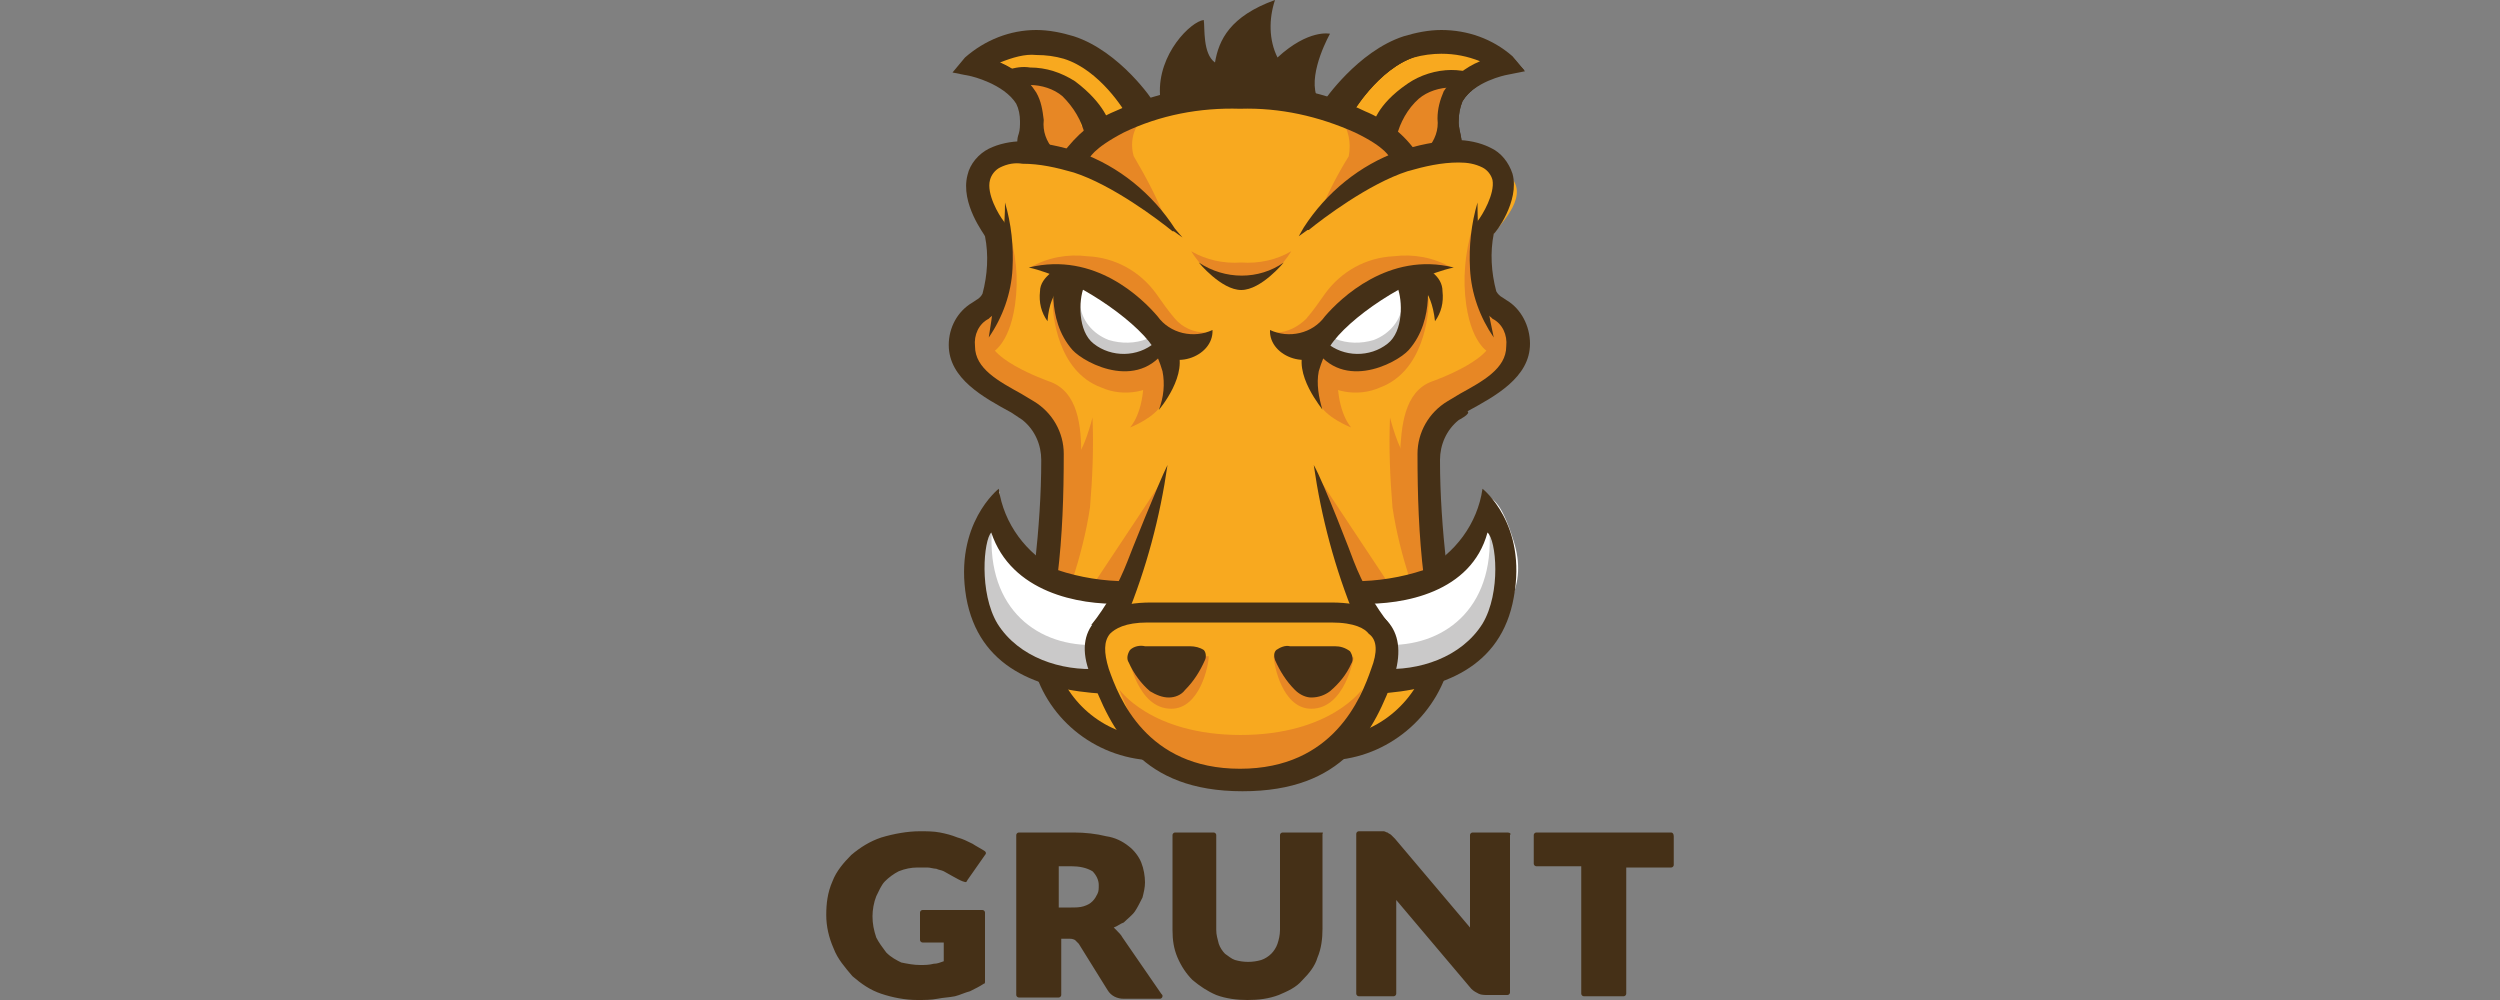 <?xml version="1.0" encoding="utf-8"?>
<!-- Generator: Adobe Illustrator 20.0.0, SVG Export Plug-In . SVG Version: 6.00 Build 0)  -->
<svg version="1.1" id="Calque_1" xmlns="http://www.w3.org/2000/svg" xmlns:xlink="http://www.w3.org/1999/xlink" x="0px" y="0px"
	 viewBox="0 0 200 80" style="enable-background:new 0 0 200 80;" xml:space="preserve">
<rect x="0" y="0" width="200" height="80" fill="#808080" stroke="none"/>
<style type="text/css">
	.st0{fill:#F8A91F;}
	.st1{fill:#E78725;}
	.st2{fill:#FBC16A;}
	.st3{fill:#FFFFFF;}
	.st4{fill:#CAC9C9;}
	.st5{fill:#453017;}
	.st6{fill:none;}
</style>
<title>grunt-logo</title>
<g id="Calque_2">
	<g id="Layer_1">
		<path class="st0" d="M78.8,15.3c0,0,1.1,4.2,1.2,5.6s-2.8,4.5-2.8,6c0,2.6,1.6,4.9,4,5.7c3.4,1.4,3.9,4.9,3.9,7.1
			c-0.2,2.2-0.6,4.3-1.2,6.3c0,0-0.8,10.4,3.4,12.2c4.2,1.8,3.2,1.8,4.2,1.8s7.7,2.8,11.8,1.7c4-1.1,5.1-2.3,5.1-2.3s4,0.3,5.3-3.2
			c1.3-4.6,1.9-9.5,1.6-14.3c-0.5-3.4-1.1-7.9,1.7-9.4c2.8-1.5,5.7-3.4,5.3-4.9c-0.4-1.5-2.9-3.7-2.9-3.7s-0.6-3.9-0.2-4.8
			c0.5-0.9,3.2-3.2,1.7-4.9c-1.2-1.1-2.7-1.7-4.3-1.7l-3.5,0.3c0,0-6-5.4-13.9-5.1c-4.7,0.2-9.3,2-12.8,5.1c-1.6-0.5-3.3-0.5-4.9,0
			C78.9,13.7,78.4,12.7,78.8,15.3L78.8,15.3z"/>
		<path class="st1" d="M93,38.4c0,0-3.1,4.7-5.3,8c-0.3,0.5,2.2,0.5,2.2,0.5L93,38.4L93,38.4z M94.4,28.7c0,0-0.9,2.3-1.4,3.5
			c-0.5,1.2-2.6,2-2.6,2s1.1-1.1,1.1-4c0-1.2,1.6-1.7,1.6-1.7L94.4,28.7z"/>
		<path class="st1" d="M93.5,30c-1.4,1.4-3.6,1.8-5.4,1c-3.5-1.3-3.9-5.8-3.9-7s6.7,1.3,7.6,1.8C92.7,26.3,94.4,28.4,93.5,30z
			 M80.2,5.9c0,0,3.2-0.6,5.4,1.1c1.1,0.8,2.1,1.9,2.8,3.1L84.8,13c-1.2-0.7-2-1.8-2.3-3.1C81.9,7.5,82.3,6.4,80.2,5.9L80.2,5.9z"/>
		<path class="st1" d="M92.5,23.5c-1.3-1.8-3.3-2.9-5.5-3c-1.6-0.2-3.2,0.1-4.6,0.9c0,0,5.1,0.2,6.6,2.1c2.8,3.6,6.8,3.9,7.4,3.1
			c-0.9,0-1.8-0.4-2.4-1.1C93.4,24.8,93,24.2,92.5,23.5z M83.9,30.5c0,0-5.7-2-4.6-3.9c1.1-1.9,0.2-3.1,0.2-3.1s-3.2,2.4-2.4,4.9
			c0.5,1.6,1.3,2.7,5.9,4.8c2.2,4.1,0.4,11.4,0.6,11.5c0.1,0,3.1-1.4,2.9-8.3C86.5,34.2,86.3,31.3,83.9,30.5L83.9,30.5z M91.4,9.5
			c-2.4,1.2-5.7,2.9-5.7,2.9L87,13c-0.1,0.2-0.2,0.3-0.2,0.3l1.3,0.6c0,0,3.2,2.3,5.2,3.8c-0.7-1.8-1.6-3.5-2.6-5.2
			C90.4,11.5,90.6,10.3,91.4,9.5L91.4,9.5z M99.3,58.8c-7.3,0-9.8-3.7-9.8-3.7l1.2,2.8c0.4,1.2,5.1,5,8.7,5"/>
		<path class="st1" d="M90.3,52.6c0,0,0.7,4.1,3.4,4.1c2.3,0,3-3.5,3-4.2L90.3,52.6z M85.8,46.4c0.6-1.9,1.1-3.8,1.4-5.8
			c0.2-2.4,0.3-4.8,0.2-7.2c0,0-0.7,2.8-1.4,3.2s-1.8,3.5-1.8,3.5s-0.6,4.6-0.9,6.1C84.1,46.5,84.8,46,85.8,46.4L85.8,46.4z
			 M79.2,28.3c0,0,1.5-0.5,2-3.9c0.3-2.1,0.1-4.2-0.6-6.2c0,0,0.1,4.6-0.5,5.5s-1,1.2-1.6,2.3C78.2,26.9,78.5,27.9,79.2,28.3
			L79.2,28.3z"/>
		<path class="st2" d="M81.1,6.7l-0.3-0.2C79.8,6.5,81.1,6.7,81.1,6.7z"/>
		<path class="st0" d="M92.6,8.4c-0.9-0.2-1.6-0.6-2.2-1.3c-1.4-2-3.6-3.2-6-3.3c-2.2,0-4.4,0.3-6.5,0.9l2.8,1.8c0.3,0,0.8,0,1.7,0
			c2,0.1,3.7,1.6,4.1,3.6l12.4-1.7"/>
		<path class="st3" d="M93.8,27.7c-1.2,1-2.7,1.5-4.3,1.1c-2.6-0.5-4.1-1.7-4.3-3.7c-0.2-1,0-1.9,0.5-2.8c1.5,0.5,3,1.2,4.3,2.1
			C91.5,25.7,92.5,27.7,93.8,27.7z"/>
		<path class="st4" d="M91.8,27.1c-1,0.4-2.1,0.4-3.1,0.1c-1.3-0.5-2.2-1.6-2.3-2.9c0,0-1.3,3.9,2.4,4.6c1.6,0.4,3.4,0,4.7-1.1
			L91.8,27.1z"/>
		<path class="st5" d="M92.8,7.6c-0.2-3.3,2.5-5.9,3.5-6c0.1,0.6-0.1,2.7,0.9,3.4c0.3-1.8,1.2-3.7,4.8-5c-0.5,1.5-0.5,3.2,0.2,4.6
			c2.5-2.3,4.2-1.9,4.2-1.9s-1.7,3-1.1,4.9C100.3,7.2,92.8,8.2,92.8,7.6L92.8,7.6z M82.2,12.6c-1.2-1-0.3-1.9-0.4-3
			c0-0.5-0.1-1-0.3-1.5c-1.1-1.7-3.7-2.2-3.7-2.3l-1.2-0.2l0.8-0.9c2.3-2,5.6-2.7,8.5-1.6c3.6,1.2,6.2,5.1,6.3,5.2l-1.8,0.9
			c0,0-2.1-3.7-5.2-4.7c-1.9-0.6-4-0.4-5.7,0.4c1.3,0.5,2.4,1.3,3.2,2.4c0.3,0.7,0.5,1.4,0.5,2.1c-0.1,0.9,0.3,1.8,0.9,2.5
			L82.2,12.6z M79.1,27c1.1-1.6,1.8-3.5,1.9-5.5c0.1-1.8-0.1-3.6-0.6-5.3c0,1.8-0.2,3.6-0.6,5.3C79.6,23.4,79.4,25.2,79.1,27
			L79.1,27z"/>
		<path class="st5" d="M87,10.8c-0.3-1.2-0.9-2.3-1.8-3.2c-1.2-0.9-2.8-1.1-4.2-0.7l-0.3-1c1.8-0.5,3.6-0.2,5.2,0.8
			c2.4,1.7,2.7,3.2,2.8,3.4L87,10.8z M83.8,25.7c-0.5-0.7-0.7-1.5-0.6-2.4c0-0.6,0.4-1.1,0.9-1.5c0.9-0.4,1.4,0.7,1.4,0.7
			S84,22.9,83.8,25.7z"/>
		<path class="st5" d="M92.4,27.4L92.4,27.4c-1.4,1.2-3.5,1.2-4.9,0.1c-1.3-1-1.2-3.5-0.8-4.5c1,0.2,1.9,0.6,2.7,1.2
			c-1-0.9-1.8-1.5-1.8-1.5l-1.1-0.3l-2.1-0.7c0,0.2-0.8,3.8,1.4,6.3c1,1.1,5.6,3.5,7.8-0.6L92.4,27.4z"/>
		<path class="st5" d="M92.2,27.7c1.4,2.1,4.9,0.9,4.8-1.3c-1.5,0.7-3.4,0.3-4.4-1.1c-1.2-1.4-5-5.2-10.3-3.9
			C85.9,22.2,90.7,25.5,92.2,27.7z"/>
		<path class="st5" d="M81.8,33.6c1,0.8,1.5,2,1.5,3.2c0,2.8-0.2,5.5-0.5,8.3c0.7,0.4,1.2,0.5,1.8,1c0.4-3.3,0.5-6.5,0.5-9.8
			c0-1.7-0.9-3.3-2.4-4.2l-1-0.6c-1.8-1-3.7-2-3.7-3.8c-0.1-0.9,0.3-1.8,1.1-2.2l0.1-0.1c0.4-0.3,0.8-0.7,1.1-1.2
			c0.7-1.5,0.8-5.5,0-6.5c-0.4-0.5-1.4-2.2-1.1-3.3c0.1-0.4,0.4-0.8,0.8-1c0.6-0.3,1.2-0.4,1.8-0.3c1.4,0,2.7,0.3,4.1,0.7
			c3.1,1,6.8,3.8,7.9,4.7h0.1l0.7,0.5L94,18.3c-1.8-2.8-4.5-5-7.6-6.1c-1.5-0.5-3-0.8-4.6-0.9c-0.9,0-1.9,0.2-2.7,0.6
			c-0.8,0.4-1.5,1.2-1.7,2.1c-0.6,2.3,1.4,4.8,1.4,4.9c0.3,1.5,0.2,3.1-0.2,4.6c-0.1,0.2-0.3,0.4-0.5,0.5l-0.3,0.2
			c-1.2,0.7-1.9,2-1.9,3.4c0,2.7,2.8,4.2,5,5.4L81.8,33.6L81.8,33.6z"/>
		<path class="st5" d="M82.2,12.6c-1.2-1-0.3-1.9-0.4-3c0-0.5-0.1-1-0.3-1.5c-1.1-1.7-3.7-2.2-3.7-2.3l-1.2-0.3l0.8-0.9
			c2.3-2,5.6-2.7,8.5-1.6c3.6,1.2,6.2,5.1,6.3,5.2l-1.8,0.9c0,0-2.1-3.7-5.2-4.7c-1.9-0.6-4-0.4-5.7,0.4c1.3,0.5,2.4,1.3,3.2,2.4
			c0.3,0.7,0.5,1.4,0.5,2.1c-0.1,0.9,0.3,1.8,0.9,2.5L82.2,12.6L82.2,12.6z"/>
		<path class="st5" d="M82.2,12.9L82.2,12.9c-0.7-0.6-1-1.4-0.7-2.2c0.1-0.3,0.1-0.7,0.1-1c0-0.5-0.1-1-0.3-1.4
			c-1-1.6-3.6-2.2-3.6-2.2l-1.5-0.3l1-1.2c1.6-1.4,3.6-2.2,5.7-2.2c1,0,2,0.2,3,0.5c3.7,1.2,6.4,5.2,6.4,5.3l0.1,0.2l-2.1,1
			l-0.1-0.1c-0.2-0.4-2.2-3.7-5.1-4.6c-0.7-0.2-1.4-0.3-2.2-0.3C82,4.3,81,4.6,80,5c1.2,0.5,2.2,1.3,2.9,2.4
			c0.4,0.7,0.5,1.4,0.6,2.2c-0.1,0.9,0.2,1.7,0.8,2.4l0.2,0.2L82.2,12.9L82.2,12.9z"/>
		<path class="st5" d="M87,10.8c-0.3-1.2-0.9-2.3-1.8-3.2c-1.2-0.9-2.8-1.1-4.2-0.7l-0.3-1c1.8-0.5,3.6-0.2,5.2,0.8
			c2.4,1.7,2.7,3.2,2.8,3.4L87,10.8z"/>
		<path class="st5" d="M86.8,11v-0.2c-0.3-1.2-0.9-2.2-1.8-3.1c-0.7-0.6-1.7-0.9-2.6-0.9c-0.5,0-1,0.1-1.4,0.2l-0.2,0.1l-0.4-1.4
			l0.2-0.1c0.6-0.2,1.2-0.3,1.8-0.2c1.3,0,2.5,0.4,3.6,1.1c2.4,1.8,2.8,3.4,2.8,3.6v0.1L86.8,11L86.8,11z M82.4,6.5
			c1,0,2,0.3,2.8,0.9c0.9,0.8,1.5,1.9,1.8,3.1l1.2-0.5c-0.5-1.3-1.4-2.5-2.6-3.2c-1-0.7-2.2-1-3.4-1c-0.5,0-1,0-1.5,0.1l0.2,0.7
			C81.5,6.5,82,6.5,82.4,6.5L82.4,6.5z M93.5,55.8c-0.5,0-1-0.2-1.5-0.5c-0.7-0.6-1.3-1.4-1.7-2.3c-0.2-0.3-0.1-0.7,0.1-1
			c0.3-0.3,0.8-0.4,1.2-0.3h3.6c0.4,0,0.8,0.1,1.1,0.3c0.2,0.2,0.2,0.6,0.1,0.8c-0.4,0.9-0.9,1.7-1.6,2.4
			C94.5,55.6,94,55.8,93.5,55.8L93.5,55.8z M94.1,27.8l-1.9-0.1c0.3,0.6,0.6,1.3,0.8,2c0.2,1,0.1,2.1-0.3,3.1
			C92.7,32.8,95.2,29.9,94.1,27.8L94.1,27.8z M91.7,60.8c-4.6-0.4-8.4-3.8-9.2-8.3h1.8c0.9,3.6,3.9,6.2,7.6,6.5L91.7,60.8z"/>
		<path class="st3" d="M89.8,49.2c-0.1-0.6-0.1-1.2,0-1.8c-0.7-0.3-1.4-0.6-2.1-0.8c-0.6-0.4-3.5,0.4-5.6-2.2
			c-2.7-3.2-2.1-5.1-2.1-5.1c-0.7,0.8-1.3,0.5-2.4,4s0.5,6,3.3,8.5c1.4,1.1,3.1,1.7,4.9,1.8c-0.6-0.5,0.9-0.6,2-1
			c-0.1-0.8,0.1-1.7,0.7-2.3c0.4-0.4,0.8-0.6,1.3-0.8l0.1-0.2C89.9,49.3,89.9,49.3,89.8,49.2L89.8,49.2z"/>
		<path class="st4" d="M87.7,52.7c-0.1-0.2-0.1-0.4-0.2-0.5s-0.3-0.8,0-0.1c-0.1-0.2-0.1-0.3-0.2-0.5c-4.6,0-8.6-3.2-7.9-9.8
			c-0.6-0.8-1.5,1.6-1.5,1.6s-2.3,6.7,3.7,9.3c2,0.9,3.8,1.5,4.2,1.2c0.7,0.1,1.5-0.2,1.9-0.8C87.8,52.9,87.7,52.8,87.7,52.7
			L87.7,52.7z"/>
		<path class="st5" d="M89.7,48.3c0-0.6,0.1-1.1,0.4-1.7l0.1-0.1c-1.9,0-3.8-0.3-5.6-0.9c-2.5-1.3-4.3-3.7-4.7-6.5
			c0,0-3.6,2.8-2.6,8.7c1,5.6,5.7,7.4,11,7.7c-0.3-0.6-0.4-1.3-0.4-2c-3,0.2-6.4-0.9-8.1-3.6c-1.5-2.5-1.1-6.7-0.5-7.3
			C80.9,47.4,86.3,48.4,89.7,48.3L89.7,48.3z"/>
		<path class="st5" d="M90.2,44.9c-0.7,1.8-1.7,3.6-2.9,5.1c0,0,2.7-0.1,2.8-0.6c1.6-3.9,2.7-8,3.3-12.2
			C92.7,38.6,90.3,44.6,90.2,44.9L90.2,44.9z"/>
		<path class="st1" d="M105.6,38.4c0,0,3.1,4.7,5.3,8c0.3,0.5-2.2,0.5-2.2,0.5L105.6,38.4L105.6,38.4z M104.1,28.7
			c0,0,0.9,2.3,1.4,3.5s2.6,2,2.6,2s-1.1-1.1-1.1-4c0-1.2-1.6-1.7-1.6-1.7L104.1,28.7z"/>
		<path class="st1" d="M105,30c1.4,1.4,3.6,1.8,5.4,1c3.5-1.3,3.9-5.8,3.9-7s-6.7,1.2-7.6,1.8C105.7,26.3,104.1,28.4,105,30z
			 M118.3,5.9c0,0-3.2-0.6-5.4,1.1c-1.1,0.8-2.1,1.9-2.8,3.1l3.6,2.9c1.2-0.7,2-1.8,2.3-3.1C116.6,7.5,116.2,6.4,118.3,5.9
			L118.3,5.9z"/>
		<path class="st1" d="M106,23.5c1.3-1.8,3.3-2.9,5.5-3c1.6-0.2,3.2,0.1,4.6,0.9c0,0-5.1,0.2-6.6,2.1c-2.8,3.6-6.8,3.9-7.4,3.1
			c0.9,0,1.8-0.5,2.4-1.1C105.1,24.8,105.5,24.2,106,23.5L106,23.5z M114.6,30.5c0,0,5.7-2,4.6-3.9c-1.1-1.9-0.2-3.1-0.2-3.1
			s3.2,2.4,2.4,4.9c-0.5,1.5-1.3,2.7-5.9,4.8c-2.2,4.1-0.5,11.4-0.6,11.5c-0.1,0-3.1-1.4-2.9-8.3C112.1,34.2,112.3,31.3,114.6,30.5
			L114.6,30.5z M107.2,9.5c2.4,1.2,5.7,2.9,5.7,2.9l-1.3,0.6c0.1,0.2,0.2,0.3,0.2,0.3l-1.3,0.6c0,0-3.2,2.3-5.2,3.8
			c0.7-1.8,1.6-3.6,2.6-5.2C108.1,11.4,107.9,10.3,107.2,9.5L107.2,9.5z M99.2,58.8c7.3,0,9.8-3.7,9.8-3.7l-1.1,2.8
			c-0.4,1.2-5.1,5-8.7,5"/>
		<path class="st1" d="M108.3,52.6c0,0-0.7,4.1-3.4,4.1c-2.3,0-3-3.5-3-4.2L108.3,52.6z M112.8,46.4c-0.6-1.9-1.1-3.8-1.4-5.8
			c-0.2-2.4-0.3-4.8-0.2-7.2c0,0,0.7,2.8,1.4,3.2s1.8,3.5,1.8,3.5s0.6,4.6,0.9,6.1C114.5,46.5,113.8,46,112.8,46.4L112.8,46.4z
			 M119.3,28.3c0,0-1.5-0.5-2-3.9c-0.3-2.1-0.1-4.2,0.5-6.2c0,0-0.1,4.6,0.5,5.5s1,1.2,1.6,2.3C120.3,26.9,120,27.8,119.3,28.3
			L119.3,28.3z"/>
		<path class="st2" d="M117.5,6.7l0.3-0.2C118.7,6.5,117.5,6.7,117.5,6.7z"/>
		<path class="st0" d="M105.9,8.4c0.9-0.2,1.6-0.6,2.2-1.3c1.4-2,3.6-3.2,6-3.3c2.2,0,4.4,0.3,6.5,0.9l-2.8,1.8c-0.3,0-0.8,0-1.7,0
			c-2,0.1-3.7,1.6-4.1,3.6L99.6,8.4"/>
		<path class="st3" d="M104.7,27.7c1.2,1,2.7,1.5,4.3,1.1c2.6-0.5,4.2-1.7,4.3-3.7c0.2-1,0-1.9-0.5-2.8c-1.5,0.5-3,1.2-4.3,2.1
			C107,25.7,106,27.6,104.7,27.7L104.7,27.7z"/>
		<path class="st4" d="M106.8,27.1c1,0.4,2.1,0.4,3.1,0.1c1.3-0.5,2.2-1.6,2.3-2.9c0,0,1.3,3.9-2.4,4.6c-1.6,0.4-3.4,0-4.7-1.1
			L106.8,27.1z"/>
		<path class="st5" d="M116.3,12.6c1.2-1,0.3-1.9,0.4-3c0-0.5,0.1-1,0.3-1.5c1.1-1.8,3.7-2.3,3.7-2.3l1.2-0.2l-0.8-0.9
			c-2.3-2-5.6-2.7-8.5-1.6c-3.6,1.2-6.2,5.1-6.3,5.2l1.8,0.9c0,0,2.1-3.7,5.2-4.7c1.9-0.6,4-0.4,5.7,0.4c-1.3,0.5-2.4,1.3-3.2,2.4
			c-0.3,0.7-0.5,1.4-0.5,2.1c0.1,0.9-0.3,1.8-0.9,2.5L116.3,12.6z M119.5,27c-1.1-1.6-1.8-3.5-1.9-5.5c-0.1-1.8,0.1-3.6,0.6-5.3
			c0,1.8,0.1,3.6,0.5,5.3C118.8,23.4,119.1,25.2,119.5,27z"/>
		<path class="st5" d="M111.6,10.8c0.3-1.2,0.9-2.3,1.8-3.2c1.2-0.9,2.8-1.1,4.2-0.7l0.3-1c-1.8-0.5-3.6-0.2-5.2,0.8
			c-2.4,1.7-2.7,3.2-2.8,3.4L111.6,10.8L111.6,10.8z M114.8,25.7c0.5-0.7,0.7-1.5,0.6-2.4c0-0.6-0.3-1.1-0.8-1.5
			c-0.9-0.4-1.4,0.7-1.4,0.7S114.5,22.9,114.8,25.7z"/>
		<path class="st5" d="M106.1,27.4L106.1,27.4c1.4,1.2,3.5,1.2,4.9,0.1c1.3-1,1.2-3.5,0.8-4.5c-1,0.2-1.9,0.6-2.7,1.2
			c1-0.9,1.8-1.5,1.8-1.5l1.1-0.3l2.1-0.7c0,0.2,0.8,3.8-1.4,6.3c-1,1.1-5.6,3.5-7.8-0.6L106.1,27.4z"/>
		<path class="st5" d="M106.4,27.7c-1.4,2.1-4.9,0.9-4.8-1.3c1.5,0.7,3.4,0.3,4.4-1.1c1.2-1.4,5.1-5.2,10.3-3.9
			C112.6,22.2,107.8,25.5,106.4,27.7L106.4,27.7z"/>
		<path class="st5" d="M116.7,33.6c-1,0.8-1.5,2-1.5,3.2c0,2.8,0.2,5.5,0.5,8.3c-0.7,0.4-1.2,0.5-1.8,1c-0.4-3.3-0.5-6.5-0.5-9.8
			c0-1.7,0.9-3.3,2.4-4.2l1-0.6c1.8-1,3.7-2,3.7-3.8c0.1-0.9-0.3-1.8-1.1-2.2l-0.1-0.1c-0.4-0.3-0.8-0.7-1.1-1.2
			c-0.7-1.5-0.8-5.5,0-6.5c0.4-0.5,1.4-2.2,1.2-3.3c-0.1-0.4-0.4-0.8-0.8-1c-0.6-0.3-1.2-0.4-1.9-0.4c-1.4,0-2.7,0.3-4.1,0.7
			c-3.1,1-6.8,3.8-7.9,4.7h-0.1l-0.7,0.5l0.4-0.7c1.8-2.8,4.5-5,7.6-6.1c1.5-0.5,3-0.8,4.6-0.9c0.9,0,1.9,0.2,2.7,0.6
			c0.9,0.4,1.5,1.2,1.8,2.1c0.6,2.2-1.4,4.8-1.5,4.8c-0.3,1.5-0.2,3.1,0.2,4.6c0.1,0.2,0.3,0.4,0.5,0.5l0.3,0.2
			c1.2,0.7,1.9,2.1,1.9,3.5c0,2.7-2.8,4.2-5,5.4C117.7,33.1,116.7,33.6,116.7,33.6z"/>
		<path class="st5" d="M113.4,12.3c-1-1.5-2.5-2.7-4.2-3.4c-3.1-1.5-6.5-2.2-10-2.1c-3.5-0.1-6.9,0.7-10,2.1
			c-1.7,0.7-3.1,1.9-4.2,3.4l-0.2,0.2l2.2,0.5l0.1-0.1v-0.1c0-0.1,0.3-0.9,2.8-2.2c2.9-1.4,6.1-2,9.3-1.9c3.2-0.1,6.3,0.6,9.2,1.9
			c2.5,1.2,2.8,2,2.8,2.1V13l0.1,0.1l2.2-0.5L113.4,12.3L113.4,12.3z"/>
		<path class="st5" d="M116.3,12.6c1.2-1,0.3-1.9,0.4-3c0-0.5,0.1-1,0.3-1.5c1.1-1.8,3.7-2.3,3.7-2.3l1.2-0.2l-0.8-0.9
			c-2.3-2-5.6-2.7-8.5-1.6c-3.6,1.2-6.2,5.1-6.3,5.2l1.8,0.9c0,0,2.1-3.7,5.2-4.7c1.9-0.6,4-0.4,5.7,0.4c-1.3,0.5-2.4,1.3-3.2,2.4
			c-0.3,0.7-0.5,1.4-0.5,2.1c0.1,0.9-0.3,1.8-0.9,2.5L116.3,12.6z"/>
		<path class="st5" d="M114,12.1l0.2-0.2c0.6-0.7,0.9-1.5,0.8-2.4c0-0.8,0.2-1.5,0.5-2.2c0.7-1.1,1.7-1.9,2.9-2.4
			c-1-0.4-2-0.6-3.1-0.6c-0.7,0-1.5,0.1-2.2,0.3c-2.8,0.9-4.8,4.2-5.1,4.6l-0.1,0.1l-2.1-1l0.1-0.2c0,0,2.7-4,6.4-5.2
			c1-0.3,2-0.5,3-0.5c2.1,0,4.1,0.7,5.7,2.1l1,1.2l-1.5,0.3c0,0-2.6,0.5-3.6,2.2c-0.2,0.4-0.3,0.9-0.3,1.4c0,0.3,0,0.7,0.1,1
			c0.3,0.8,0.1,1.6-0.6,2.2l-0.1,0.1L114,12.1L114,12.1z"/>
		<path class="st5" d="M111.6,10.8c0.3-1.2,0.9-2.3,1.8-3.2c1.2-0.9,2.8-1.1,4.2-0.7l0.3-1c-1.8-0.5-3.6-0.2-5.2,0.8
			c-2.4,1.7-2.7,3.2-2.8,3.4L111.6,10.8L111.6,10.8z"/>
		<path class="st5" d="M109.8,10.3v-0.1c0-0.2,0.3-1.8,2.8-3.5c1-0.7,2.3-1.1,3.5-1.1c0.6,0,1.2,0.1,1.8,0.2l0.2,0.1l-0.4,1.4
			l-0.2-0.1c-0.5-0.1-0.9-0.2-1.4-0.2c-0.9,0-1.9,0.3-2.6,0.9c-0.9,0.8-1.5,1.9-1.8,3.1V11L109.8,10.3L109.8,10.3z M117.5,6.7
			l0.2-0.7c-0.5-0.1-1-0.2-1.5-0.2c-1.2,0-2.4,0.3-3.3,1c-1.2,0.7-2.2,1.8-2.6,3.2l1.2,0.5c0.3-1.2,0.9-2.2,1.8-3.1
			c0.8-0.6,1.8-1,2.8-0.9C116.6,6.5,117,6.5,117.5,6.7L117.5,6.7z M103.6,55.2c-0.7-0.7-1.2-1.5-1.6-2.4c-0.1-0.3-0.1-0.6,0.1-0.8
			c0.3-0.2,0.7-0.4,1.1-0.3h3.6c0.4,0,0.8,0.1,1.2,0.4c0.2,0.3,0.3,0.7,0.1,1c-0.4,0.9-1,1.6-1.7,2.2c-0.4,0.3-0.9,0.5-1.5,0.5
			C104.5,55.8,104,55.6,103.6,55.2L103.6,55.2z M104.4,27.8l1.9-0.1c-0.3,0.6-0.6,1.3-0.8,2c-0.2,1,0,2.1,0.3,3.1
			C105.9,32.8,103.3,29.9,104.4,27.8L104.4,27.8z"/>
		<path class="st1" d="M99.3,21c-1.4,0.1-2.8-0.2-4-0.9c0,0,1.6,2.8,4,2.8l0,0c2.4,0,4-2.8,4-2.8C102.1,20.8,100.7,21.1,99.3,21z"/>
		<path class="st5" d="M102.7,21c-2,1.4-4.7,1.4-6.8,0c0,0,1.8,2.2,3.4,2.2S102.7,21,102.7,21z M106.9,60.8l-0.2-1.8
			c3.7-0.3,6.7-3,7.6-6.5h1.8C115.2,57,111.4,60.4,106.9,60.8L106.9,60.8z"/>
		<path class="st3" d="M108.8,49.2c0.1-0.6,0.1-1.2,0-1.8c0.7-0.4,1.4-0.6,2.2-0.8c0.6-0.4,3.5,0.4,5.6-2.2c2.7-3.2,2.1-5.1,2.1-5.1
			c0.7,0.8,1.3,0.5,2.4,4s-0.5,6-3.3,8.5c-1.4,1.1-3.1,1.7-4.9,1.8c0.5-0.5-0.9-0.6-2-1c0.1-0.8-0.1-1.7-0.7-2.3
			c-0.4-0.4-0.8-0.6-1.3-0.8l-0.1-0.2C108.7,49.4,108.7,49.3,108.8,49.2L108.8,49.2z"/>
		<path class="st4" d="M110.8,52.7c0.1-0.2,0.1-0.4,0.2-0.5s0.3-0.8,0-0.1c0.1-0.2,0.1-0.3,0.2-0.5c4.6,0,8.6-3.2,7.9-9.8
			c0.6-0.8,1.4,1.6,1.4,1.6s2.3,6.7-3.7,9.3c-2,0.9-3.8,1.5-4.2,1.2c-0.7,0.1-1.5-0.2-1.9-0.8C110.8,52.9,110.8,52.8,110.8,52.7
			L110.8,52.7z"/>
		<path class="st5" d="M108.8,48.3c0-0.6-0.1-1.1-0.4-1.7l-0.1-0.1c1.9,0,3.8-0.3,5.6-0.9c2.5-1.3,4.3-3.7,4.7-6.5
			c0,0,3.6,2.8,2.5,8.7c-1,5.6-5.7,7.4-11,7.7c0.3-0.6,0.4-1.3,0.4-2c3,0.2,6.4-0.9,8.1-3.6c1.5-2.5,1.1-6.7,0.4-7.3
			C117.7,47.4,112.3,48.4,108.8,48.3L108.8,48.3z"/>
		<path class="st5" d="M111,49.7c-0.6-0.7-1.8-1.5-4.5-1.5H92.1c-2.7,0-3.9,0.8-4.5,1.5c-0.9,1-1.1,2.4-0.4,4.2
			c1.7,4.6,4.1,9.4,12.2,9.4s10.5-4.7,12.2-9.4C112.1,52.1,111.9,50.7,111,49.7z M109.7,53.5c-0.8,2.3-3,8-10.5,8s-9.7-5.7-10.5-8
			c-0.4-1.3-0.4-2.2,0.1-2.8c0.4-0.4,1.2-0.9,3-0.9h14.7c1.9,0,2.7,0.5,3,0.9C110.2,51.2,110.2,52.2,109.7,53.5z"/>
		<path class="st5" d="M108.3,44.9c0.7,1.8,1.7,3.6,2.9,5.1c0,0-2.7-0.1-2.8-0.6c-1.6-3.9-2.7-8-3.3-12.2
			C105.9,38.6,108.2,44.6,108.3,44.9L108.3,44.9z"/>
		<path class="st5" d="M77.8,67.5c-0.4-0.2-0.8-0.4-1.2-0.5c-0.5-0.2-0.9-0.3-1.4-0.4c-0.5-0.1-1.1-0.1-1.6-0.1
			c-1,0-2.1,0.2-3.1,0.5c-0.9,0.3-1.7,0.8-2.4,1.4c-0.6,0.6-1.2,1.3-1.5,2.1c-0.4,0.9-0.5,1.8-0.5,2.7c0,0.9,0.2,1.8,0.6,2.7
			c0.3,0.8,0.9,1.5,1.5,2.2c0.7,0.6,1.4,1.1,2.3,1.4c0.9,0.3,1.9,0.5,2.9,0.5c0.5,0,1.1,0,1.6-0.1c0.5-0.1,0.9-0.1,1.4-0.2
			c0.4-0.1,0.8-0.3,1.2-0.4c0.4-0.2,0.8-0.4,1.1-0.6c0.1,0,0.1-0.1,0.1-0.2V73c0-0.1-0.1-0.2-0.2-0.2h-4.8c-0.1,0-0.2,0.1-0.2,0.2
			v2.2c0,0.1,0.1,0.2,0.2,0.2h1.7v1.5c-0.3,0.1-0.5,0.2-0.8,0.2c-0.4,0.1-0.7,0.1-1.1,0.1c-0.5,0-1-0.1-1.5-0.2
			c-0.4-0.2-0.8-0.4-1.2-0.8c-0.3-0.4-0.6-0.8-0.8-1.2c-0.2-0.6-0.3-1.1-0.3-1.7c0-0.5,0.1-1.1,0.3-1.6c0.2-0.4,0.4-0.9,0.7-1.2
			c0.3-0.3,0.7-0.6,1.1-0.8c0.5-0.2,1-0.3,1.5-0.3c0.3,0,0.6,0,0.8,0c0.2,0,0.5,0.1,0.7,0.1c0.2,0.1,0.4,0.1,0.6,0.2
			c0.2,0.1,1.2,0.7,1.5,0.8s0.3,0.1,0.4-0.1l1.4-2c0.1-0.1,0.1-0.2,0-0.3C78.5,67.9,78.1,67.7,77.8,67.5L77.8,67.5z M89.8,75
			c-0.1-0.2-0.3-0.4-0.5-0.6c-0.1-0.1-0.1-0.1-0.2-0.2c0.3-0.1,0.5-0.3,0.8-0.4c0.3-0.3,0.7-0.6,0.9-0.9c0.2-0.3,0.4-0.7,0.6-1.1
			c0.1-0.4,0.2-0.8,0.2-1.2c0-0.5-0.1-1.1-0.3-1.6c-0.2-0.5-0.6-1-1-1.3c-0.5-0.4-1.1-0.7-1.8-0.8c-0.8-0.2-1.7-0.3-2.6-0.3h-4.4
			c-0.1,0-0.2,0.1-0.2,0.2v12.8c0,0.1,0.1,0.2,0.2,0.2h3.2c0.1,0,0.2-0.1,0.2-0.2v-4.5h0.6c0.2,0,0.3,0,0.5,0.1
			c0.1,0.1,0.2,0.2,0.3,0.3l2.3,3.7c0.3,0.5,0.8,0.7,1.3,0.7h2.9c0.1,0,0.2-0.1,0.2-0.2c0-0.1,0-0.1-0.1-0.2L89.8,75z M87.8,71.5
			c-0.1,0.2-0.2,0.4-0.4,0.6c-0.2,0.2-0.4,0.3-0.7,0.4c-0.3,0.1-0.7,0.1-1,0.1h-1v-3.3h1c0.6,0,1.2,0.1,1.7,0.4
			c0.3,0.3,0.5,0.7,0.5,1.1C87.9,71.1,87.9,71.3,87.8,71.5L87.8,71.5z M105.7,66.6h-3.1c-0.1,0-0.2,0.1-0.2,0.2v7.6
			c0,0.4-0.1,0.8-0.2,1.1c-0.1,0.3-0.3,0.6-0.5,0.8c-0.2,0.2-0.5,0.4-0.8,0.5c-0.7,0.2-1.4,0.2-2.1,0c-0.3-0.1-0.5-0.3-0.8-0.5
			c-0.2-0.2-0.4-0.5-0.5-0.8c-0.1-0.4-0.2-0.7-0.2-1.1v-7.6c0-0.1-0.1-0.2-0.2-0.2H94c-0.1,0-0.2,0.1-0.2,0.2v7.6
			c0,0.8,0.1,1.5,0.4,2.2c0.3,0.7,0.7,1.3,1.2,1.8c0.6,0.5,1.2,0.9,1.9,1.2c0.8,0.3,1.7,0.4,2.5,0.4c0.9,0,1.7-0.1,2.5-0.4
			c0.7-0.3,1.4-0.6,1.9-1.2c0.5-0.5,1-1.1,1.2-1.8c0.3-0.7,0.4-1.5,0.4-2.3v-7.6C105.9,66.6,105.8,66.6,105.7,66.6z M120.6,66.6
			h-2.8c-0.1,0-0.2,0.1-0.2,0.2v6.8c0,0.2,0,0.4,0,0.6l-6-7.1c-0.1-0.1-0.2-0.2-0.3-0.3c-0.1-0.1-0.2-0.1-0.3-0.2
			c-0.1,0-0.2-0.1-0.3-0.1c-0.1,0-0.3,0-0.4,0h-1.6c-0.1,0-0.2,0.1-0.2,0.2v12.8c0,0.1,0.1,0.2,0.2,0.2h2.8c0.1,0,0.2-0.1,0.2-0.2
			v-6.9c0-0.2,0-0.4,0-0.6l6,7.1c0.2,0.2,0.4,0.3,0.6,0.4c0.2,0.1,0.5,0.1,0.7,0.1h1.6c0.1,0,0.2-0.1,0.2-0.2V66.8
			C120.9,66.7,120.8,66.6,120.6,66.6L120.6,66.6z M133.7,66.6h-10.8c-0.1,0-0.2,0.1-0.2,0.2v2.3c0,0.1,0.1,0.2,0.2,0.2h3.6v10.2
			c0,0.1,0.1,0.2,0.2,0.2h3.2c0.1,0,0.2-0.1,0.2-0.2V69.4h3.6c0.1,0,0.2-0.1,0.2-0.2v-2.3C133.9,66.7,133.8,66.6,133.7,66.6z"/>
	</g>
</g>
<g id="Calque_1_1_">
	<rect class="st6" width="200" height="80"/>
</g>
</svg>
